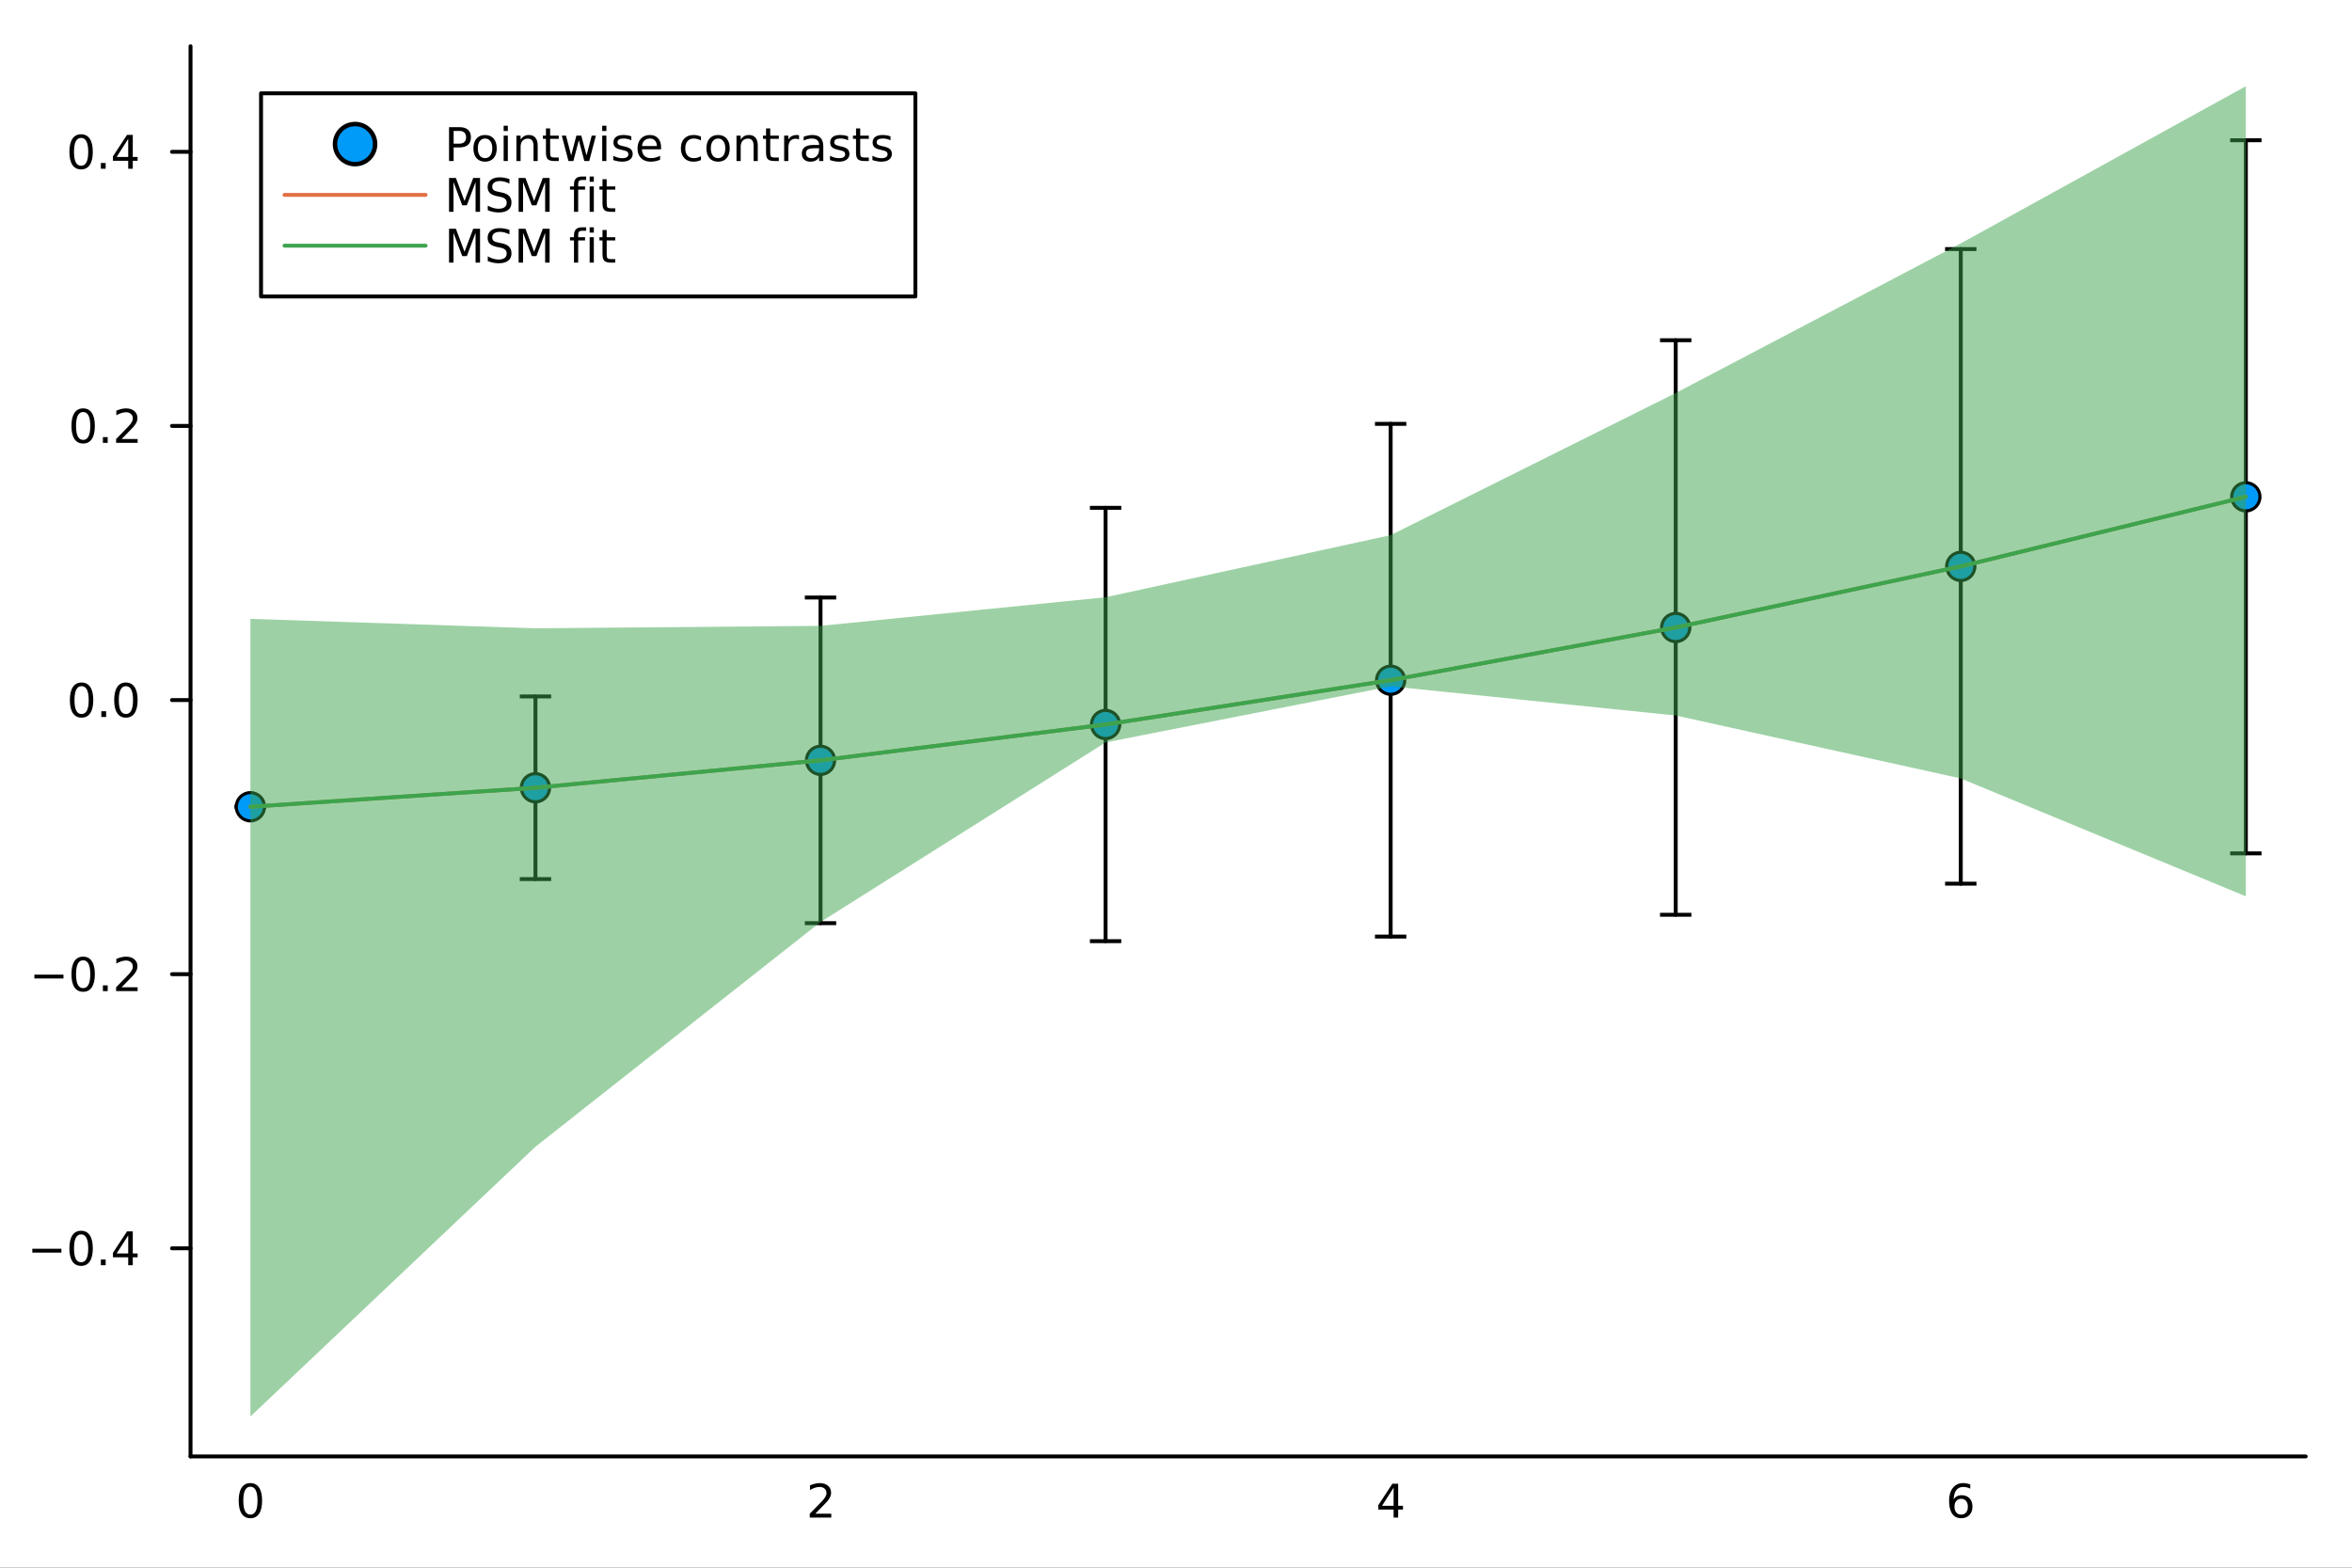 <?xml version="1.0" encoding="utf-8"?>
<svg xmlns="http://www.w3.org/2000/svg" xmlns:xlink="http://www.w3.org/1999/xlink" width="600" height="400" viewBox="0 0 2400 1600">
<rect x="0" y="0" width="2400" height="1600" fill="#333333" stroke="none"/>
<defs>
  <clipPath id="clip390">
    <rect x="0" y="0" width="2400" height="1600"/>
  </clipPath>
</defs>
<path clip-path="url(#clip390)" d="M0 1600 L2400 1600 L2400 0 L0 0  Z" fill="#ffffff" fill-rule="evenodd" fill-opacity="1"/>
<defs>
  <clipPath id="clip391">
    <rect x="480" y="0" width="1681" height="1600"/>
  </clipPath>
</defs>
<path clip-path="url(#clip390)" d="M194.422 1486.45 L2352.76 1486.45 L2352.76 47.244 L194.422 47.244  Z" fill="#ffffff" fill-rule="evenodd" fill-opacity="1"/>
<defs>
  <clipPath id="clip392">
    <rect x="194" y="47" width="2159" height="1440"/>
  </clipPath>
</defs>
<polyline clip-path="url(#clip390)" style="stroke:#000000; stroke-linecap:round; stroke-linejoin:round; stroke-width:4; stroke-opacity:1; fill:none" points="194.422,1486.45 2352.76,1486.45 "/>
<path clip-path="url(#clip390)" d="M255.507 1517.37 Q251.896 1517.37 250.067 1520.93 Q248.262 1524.47 248.262 1531.6 Q248.262 1538.71 250.067 1542.27 Q251.896 1545.82 255.507 1545.82 Q259.141 1545.82 260.947 1542.27 Q262.776 1538.71 262.776 1531.6 Q262.776 1524.47 260.947 1520.93 Q259.141 1517.37 255.507 1517.37 M255.507 1513.66 Q261.317 1513.66 264.373 1518.27 Q267.451 1522.85 267.451 1531.6 Q267.451 1540.33 264.373 1544.94 Q261.317 1549.52 255.507 1549.52 Q249.697 1549.52 246.618 1544.94 Q243.563 1540.33 243.563 1531.6 Q243.563 1522.85 246.618 1518.27 Q249.697 1513.66 255.507 1513.66 Z" fill="#000000" fill-rule="nonzero" fill-opacity="1" /><path clip-path="url(#clip390)" d="M831.921 1544.91 L848.24 1544.91 L848.24 1548.85 L826.296 1548.85 L826.296 1544.91 Q828.958 1542.16 833.541 1537.53 Q838.148 1532.88 839.328 1531.53 Q841.574 1529.01 842.453 1527.27 Q843.356 1525.51 843.356 1523.82 Q843.356 1521.07 841.412 1519.33 Q839.49 1517.6 836.389 1517.6 Q834.189 1517.6 831.736 1518.36 Q829.305 1519.13 826.527 1520.68 L826.527 1515.95 Q829.352 1514.82 831.805 1514.24 Q834.259 1513.66 836.296 1513.66 Q841.666 1513.66 844.861 1516.35 Q848.055 1519.03 848.055 1523.52 Q848.055 1525.65 847.245 1527.57 Q846.458 1529.47 844.351 1532.07 Q843.773 1532.74 840.671 1535.95 Q837.569 1539.15 831.921 1544.91 Z" fill="#000000" fill-rule="nonzero" fill-opacity="1" /><path clip-path="url(#clip390)" d="M1422.04 1518.36 L1410.23 1536.81 L1422.04 1536.81 L1422.04 1518.36 M1420.81 1514.29 L1426.69 1514.29 L1426.69 1536.81 L1431.62 1536.81 L1431.62 1540.7 L1426.69 1540.7 L1426.69 1548.85 L1422.04 1548.85 L1422.04 1540.7 L1406.44 1540.7 L1406.44 1536.19 L1420.81 1514.29 Z" fill="#000000" fill-rule="nonzero" fill-opacity="1" /><path clip-path="url(#clip390)" d="M2001.2 1529.7 Q1998.05 1529.7 1996.2 1531.86 Q1994.37 1534.01 1994.37 1537.76 Q1994.37 1541.49 1996.2 1543.66 Q1998.05 1545.82 2001.2 1545.82 Q2004.34 1545.82 2006.17 1543.66 Q2008.02 1541.49 2008.02 1537.76 Q2008.02 1534.01 2006.17 1531.86 Q2004.34 1529.7 2001.2 1529.7 M2010.48 1515.05 L2010.48 1519.31 Q2008.72 1518.48 2006.91 1518.04 Q2005.13 1517.6 2003.37 1517.6 Q1998.74 1517.6 1996.29 1520.72 Q1993.86 1523.85 1993.51 1530.17 Q1994.88 1528.15 1996.94 1527.09 Q1999 1526 2001.47 1526 Q2006.68 1526 2009.69 1529.17 Q2012.72 1532.32 2012.72 1537.76 Q2012.72 1543.08 2009.58 1546.3 Q2006.43 1549.52 2001.2 1549.52 Q1995.2 1549.52 1992.03 1544.94 Q1988.86 1540.33 1988.86 1531.6 Q1988.86 1523.41 1992.75 1518.55 Q1996.64 1513.66 2003.19 1513.66 Q2004.95 1513.66 2006.73 1514.01 Q2008.53 1514.36 2010.48 1515.05 Z" fill="#000000" fill-rule="nonzero" fill-opacity="1" /><polyline clip-path="url(#clip390)" style="stroke:#000000; stroke-linecap:round; stroke-linejoin:round; stroke-width:4; stroke-opacity:1; fill:none" points="194.422,1486.45 194.422,47.244 "/>
<polyline clip-path="url(#clip390)" style="stroke:#000000; stroke-linecap:round; stroke-linejoin:round; stroke-width:4; stroke-opacity:1; fill:none" points="194.422,1274.04 175.524,1274.04 "/>
<polyline clip-path="url(#clip390)" style="stroke:#000000; stroke-linecap:round; stroke-linejoin:round; stroke-width:4; stroke-opacity:1; fill:none" points="194.422,994.267 175.524,994.267 "/>
<polyline clip-path="url(#clip390)" style="stroke:#000000; stroke-linecap:round; stroke-linejoin:round; stroke-width:4; stroke-opacity:1; fill:none" points="194.422,714.493 175.524,714.493 "/>
<polyline clip-path="url(#clip390)" style="stroke:#000000; stroke-linecap:round; stroke-linejoin:round; stroke-width:4; stroke-opacity:1; fill:none" points="194.422,434.718 175.524,434.718 "/>
<polyline clip-path="url(#clip390)" style="stroke:#000000; stroke-linecap:round; stroke-linejoin:round; stroke-width:4; stroke-opacity:1; fill:none" points="194.422,154.944 175.524,154.944 "/>
<path clip-path="url(#clip390)" d="M32.992 1274.49 L62.668 1274.49 L62.668 1278.43 L32.992 1278.43 L32.992 1274.49 Z" fill="#000000" fill-rule="nonzero" fill-opacity="1" /><path clip-path="url(#clip390)" d="M82.76 1259.84 Q79.149 1259.84 77.321 1263.41 Q75.515 1266.95 75.515 1274.08 Q75.515 1281.18 77.321 1284.75 Q79.149 1288.29 82.76 1288.29 Q86.395 1288.29 88.2 1284.75 Q90.029 1281.18 90.029 1274.08 Q90.029 1266.95 88.2 1263.41 Q86.395 1259.84 82.76 1259.84 M82.76 1256.14 Q88.57 1256.14 91.626 1260.74 Q94.705 1265.33 94.705 1274.08 Q94.705 1282.8 91.626 1287.41 Q88.57 1291.99 82.76 1291.99 Q76.95 1291.99 73.871 1287.41 Q70.816 1282.8 70.816 1274.08 Q70.816 1265.33 73.871 1260.74 Q76.95 1256.14 82.76 1256.14 Z" fill="#000000" fill-rule="nonzero" fill-opacity="1" /><path clip-path="url(#clip390)" d="M102.922 1285.44 L107.807 1285.44 L107.807 1291.32 L102.922 1291.32 L102.922 1285.44 Z" fill="#000000" fill-rule="nonzero" fill-opacity="1" /><path clip-path="url(#clip390)" d="M130.839 1260.84 L119.033 1279.28 L130.839 1279.28 L130.839 1260.84 M129.612 1256.76 L135.492 1256.76 L135.492 1279.28 L140.422 1279.28 L140.422 1283.17 L135.492 1283.17 L135.492 1291.32 L130.839 1291.32 L130.839 1283.17 L115.237 1283.17 L115.237 1278.66 L129.612 1256.76 Z" fill="#000000" fill-rule="nonzero" fill-opacity="1" /><path clip-path="url(#clip390)" d="M35.075 994.719 L64.751 994.719 L64.751 998.654 L35.075 998.654 L35.075 994.719 Z" fill="#000000" fill-rule="nonzero" fill-opacity="1" /><path clip-path="url(#clip390)" d="M84.844 980.066 Q81.233 980.066 79.404 983.631 Q77.598 987.172 77.598 994.302 Q77.598 1001.41 79.404 1004.97 Q81.233 1008.51 84.844 1008.51 Q88.478 1008.51 90.284 1004.97 Q92.112 1001.41 92.112 994.302 Q92.112 987.172 90.284 983.631 Q88.478 980.066 84.844 980.066 M84.844 976.362 Q90.654 976.362 93.709 980.969 Q96.788 985.552 96.788 994.302 Q96.788 1003.03 93.709 1007.64 Q90.654 1012.22 84.844 1012.22 Q79.034 1012.22 75.955 1007.64 Q72.899 1003.03 72.899 994.302 Q72.899 985.552 75.955 980.969 Q79.034 976.362 84.844 976.362 Z" fill="#000000" fill-rule="nonzero" fill-opacity="1" /><path clip-path="url(#clip390)" d="M105.006 1005.67 L109.89 1005.67 L109.89 1011.55 L105.006 1011.55 L105.006 1005.67 Z" fill="#000000" fill-rule="nonzero" fill-opacity="1" /><path clip-path="url(#clip390)" d="M124.103 1007.61 L140.422 1007.61 L140.422 1011.55 L118.478 1011.55 L118.478 1007.61 Q121.14 1004.86 125.723 1000.23 Q130.33 995.575 131.51 994.232 Q133.755 991.709 134.635 989.973 Q135.538 988.214 135.538 986.524 Q135.538 983.77 133.593 982.033 Q131.672 980.297 128.57 980.297 Q126.371 980.297 123.918 981.061 Q121.487 981.825 118.709 983.376 L118.709 978.654 Q121.533 977.52 123.987 976.941 Q126.441 976.362 128.478 976.362 Q133.848 976.362 137.042 979.047 Q140.237 981.732 140.237 986.223 Q140.237 988.353 139.427 990.274 Q138.64 992.172 136.533 994.765 Q135.955 995.436 132.853 998.654 Q129.751 1001.85 124.103 1007.61 Z" fill="#000000" fill-rule="nonzero" fill-opacity="1" /><path clip-path="url(#clip390)" d="M83.246 700.291 Q79.635 700.291 77.807 703.856 Q76.001 707.398 76.001 714.527 Q76.001 721.634 77.807 725.199 Q79.635 728.74 83.246 728.74 Q86.881 728.74 88.686 725.199 Q90.515 721.634 90.515 714.527 Q90.515 707.398 88.686 703.856 Q86.881 700.291 83.246 700.291 M83.246 696.588 Q89.057 696.588 92.112 701.194 Q95.191 705.777 95.191 714.527 Q95.191 723.254 92.112 727.861 Q89.057 732.444 83.246 732.444 Q77.436 732.444 74.358 727.861 Q71.302 723.254 71.302 714.527 Q71.302 705.777 74.358 701.194 Q77.436 696.588 83.246 696.588 Z" fill="#000000" fill-rule="nonzero" fill-opacity="1" /><path clip-path="url(#clip390)" d="M103.408 725.893 L108.293 725.893 L108.293 731.773 L103.408 731.773 L103.408 725.893 Z" fill="#000000" fill-rule="nonzero" fill-opacity="1" /><path clip-path="url(#clip390)" d="M128.478 700.291 Q124.867 700.291 123.038 703.856 Q121.232 707.398 121.232 714.527 Q121.232 721.634 123.038 725.199 Q124.867 728.74 128.478 728.74 Q132.112 728.74 133.918 725.199 Q135.746 721.634 135.746 714.527 Q135.746 707.398 133.918 703.856 Q132.112 700.291 128.478 700.291 M128.478 696.588 Q134.288 696.588 137.343 701.194 Q140.422 705.777 140.422 714.527 Q140.422 723.254 137.343 727.861 Q134.288 732.444 128.478 732.444 Q122.668 732.444 119.589 727.861 Q116.533 723.254 116.533 714.527 Q116.533 705.777 119.589 701.194 Q122.668 696.588 128.478 696.588 Z" fill="#000000" fill-rule="nonzero" fill-opacity="1" /><path clip-path="url(#clip390)" d="M84.844 420.517 Q81.233 420.517 79.404 424.082 Q77.598 427.623 77.598 434.753 Q77.598 441.859 79.404 445.424 Q81.233 448.966 84.844 448.966 Q88.478 448.966 90.284 445.424 Q92.112 441.859 92.112 434.753 Q92.112 427.623 90.284 424.082 Q88.478 420.517 84.844 420.517 M84.844 416.813 Q90.654 416.813 93.709 421.42 Q96.788 426.003 96.788 434.753 Q96.788 443.48 93.709 448.086 Q90.654 452.67 84.844 452.67 Q79.034 452.67 75.955 448.086 Q72.899 443.48 72.899 434.753 Q72.899 426.003 75.955 421.42 Q79.034 416.813 84.844 416.813 Z" fill="#000000" fill-rule="nonzero" fill-opacity="1" /><path clip-path="url(#clip390)" d="M105.006 446.119 L109.89 446.119 L109.89 451.998 L105.006 451.998 L105.006 446.119 Z" fill="#000000" fill-rule="nonzero" fill-opacity="1" /><path clip-path="url(#clip390)" d="M124.103 448.063 L140.422 448.063 L140.422 451.998 L118.478 451.998 L118.478 448.063 Q121.14 445.308 125.723 440.679 Q130.33 436.026 131.51 434.684 Q133.755 432.16 134.635 430.424 Q135.538 428.665 135.538 426.975 Q135.538 424.221 133.593 422.485 Q131.672 420.748 128.57 420.748 Q126.371 420.748 123.918 421.512 Q121.487 422.276 118.709 423.827 L118.709 419.105 Q121.533 417.971 123.987 417.392 Q126.441 416.813 128.478 416.813 Q133.848 416.813 137.042 419.498 Q140.237 422.184 140.237 426.674 Q140.237 428.804 139.427 430.725 Q138.64 432.623 136.533 435.216 Q135.955 435.887 132.853 439.105 Q129.751 442.299 124.103 448.063 Z" fill="#000000" fill-rule="nonzero" fill-opacity="1" /><path clip-path="url(#clip390)" d="M82.76 140.742 Q79.149 140.742 77.321 144.307 Q75.515 147.849 75.515 154.979 Q75.515 162.085 77.321 165.65 Q79.149 169.191 82.76 169.191 Q86.395 169.191 88.2 165.65 Q90.029 162.085 90.029 154.979 Q90.029 147.849 88.2 144.307 Q86.395 140.742 82.76 140.742 M82.76 137.039 Q88.57 137.039 91.626 141.645 Q94.705 146.229 94.705 154.979 Q94.705 163.705 91.626 168.312 Q88.57 172.895 82.76 172.895 Q76.95 172.895 73.871 168.312 Q70.816 163.705 70.816 154.979 Q70.816 146.229 73.871 141.645 Q76.95 137.039 82.76 137.039 Z" fill="#000000" fill-rule="nonzero" fill-opacity="1" /><path clip-path="url(#clip390)" d="M102.922 166.344 L107.807 166.344 L107.807 172.224 L102.922 172.224 L102.922 166.344 Z" fill="#000000" fill-rule="nonzero" fill-opacity="1" /><path clip-path="url(#clip390)" d="M130.839 141.738 L119.033 160.187 L130.839 160.187 L130.839 141.738 M129.612 137.664 L135.492 137.664 L135.492 160.187 L140.422 160.187 L140.422 164.076 L135.492 164.076 L135.492 172.224 L130.839 172.224 L130.839 164.076 L115.237 164.076 L115.237 159.562 L129.612 137.664 Z" fill="#000000" fill-rule="nonzero" fill-opacity="1" /><polyline clip-path="url(#clip392)" style="stroke:#000000; stroke-linecap:round; stroke-linejoin:round; stroke-width:4; stroke-opacity:1; fill:none" points="255.507,823.388 255.507,823.388 "/>
<polyline clip-path="url(#clip392)" style="stroke:#000000; stroke-linecap:round; stroke-linejoin:round; stroke-width:4; stroke-opacity:1; fill:none" points="546.388,897.211 546.388,710.792 "/>
<polyline clip-path="url(#clip392)" style="stroke:#000000; stroke-linecap:round; stroke-linejoin:round; stroke-width:4; stroke-opacity:1; fill:none" points="837.268,942.187 837.268,609.842 "/>
<polyline clip-path="url(#clip392)" style="stroke:#000000; stroke-linecap:round; stroke-linejoin:round; stroke-width:4; stroke-opacity:1; fill:none" points="1128.15,960.562 1128.15,518.288 "/>
<polyline clip-path="url(#clip392)" style="stroke:#000000; stroke-linecap:round; stroke-linejoin:round; stroke-width:4; stroke-opacity:1; fill:none" points="1419.03,955.877 1419.03,432.592 "/>
<polyline clip-path="url(#clip392)" style="stroke:#000000; stroke-linecap:round; stroke-linejoin:round; stroke-width:4; stroke-opacity:1; fill:none" points="1709.91,933.632 1709.91,347.252 "/>
<polyline clip-path="url(#clip392)" style="stroke:#000000; stroke-linecap:round; stroke-linejoin:round; stroke-width:4; stroke-opacity:1; fill:none" points="2000.79,901.888 2000.79,254.208 "/>
<polyline clip-path="url(#clip392)" style="stroke:#000000; stroke-linecap:round; stroke-linejoin:round; stroke-width:4; stroke-opacity:1; fill:none" points="2291.67,870.963 2291.67,143.142 "/>
<line clip-path="url(#clip392)" x1="271.507" y1="823.388" x2="239.507" y2="823.388" style="stroke:#000000; stroke-width:4; stroke-opacity:1"/>
<line clip-path="url(#clip392)" x1="271.507" y1="823.388" x2="239.507" y2="823.388" style="stroke:#000000; stroke-width:4; stroke-opacity:1"/>
<line clip-path="url(#clip392)" x1="562.388" y1="897.211" x2="530.388" y2="897.211" style="stroke:#000000; stroke-width:4; stroke-opacity:1"/>
<line clip-path="url(#clip392)" x1="562.388" y1="710.792" x2="530.388" y2="710.792" style="stroke:#000000; stroke-width:4; stroke-opacity:1"/>
<line clip-path="url(#clip392)" x1="853.268" y1="942.187" x2="821.268" y2="942.187" style="stroke:#000000; stroke-width:4; stroke-opacity:1"/>
<line clip-path="url(#clip392)" x1="853.268" y1="609.842" x2="821.268" y2="609.842" style="stroke:#000000; stroke-width:4; stroke-opacity:1"/>
<line clip-path="url(#clip392)" x1="1144.15" y1="960.562" x2="1112.15" y2="960.562" style="stroke:#000000; stroke-width:4; stroke-opacity:1"/>
<line clip-path="url(#clip392)" x1="1144.15" y1="518.288" x2="1112.15" y2="518.288" style="stroke:#000000; stroke-width:4; stroke-opacity:1"/>
<line clip-path="url(#clip392)" x1="1435.03" y1="955.877" x2="1403.03" y2="955.877" style="stroke:#000000; stroke-width:4; stroke-opacity:1"/>
<line clip-path="url(#clip392)" x1="1435.03" y1="432.592" x2="1403.03" y2="432.592" style="stroke:#000000; stroke-width:4; stroke-opacity:1"/>
<line clip-path="url(#clip392)" x1="1725.91" y1="933.632" x2="1693.91" y2="933.632" style="stroke:#000000; stroke-width:4; stroke-opacity:1"/>
<line clip-path="url(#clip392)" x1="1725.91" y1="347.252" x2="1693.91" y2="347.252" style="stroke:#000000; stroke-width:4; stroke-opacity:1"/>
<line clip-path="url(#clip392)" x1="2016.79" y1="901.888" x2="1984.79" y2="901.888" style="stroke:#000000; stroke-width:4; stroke-opacity:1"/>
<line clip-path="url(#clip392)" x1="2016.79" y1="254.208" x2="1984.79" y2="254.208" style="stroke:#000000; stroke-width:4; stroke-opacity:1"/>
<line clip-path="url(#clip392)" x1="2307.67" y1="870.963" x2="2275.67" y2="870.963" style="stroke:#000000; stroke-width:4; stroke-opacity:1"/>
<line clip-path="url(#clip392)" x1="2307.67" y1="143.142" x2="2275.67" y2="143.142" style="stroke:#000000; stroke-width:4; stroke-opacity:1"/>
<circle clip-path="url(#clip392)" cx="255.507" cy="823.388" r="14.4" fill="#009af9" fill-rule="evenodd" fill-opacity="1" stroke="#000000" stroke-opacity="1" stroke-width="3.2"/>
<circle clip-path="url(#clip392)" cx="546.388" cy="804.002" r="14.4" fill="#009af9" fill-rule="evenodd" fill-opacity="1" stroke="#000000" stroke-opacity="1" stroke-width="3.2"/>
<circle clip-path="url(#clip392)" cx="837.268" cy="776.014" r="14.4" fill="#009af9" fill-rule="evenodd" fill-opacity="1" stroke="#000000" stroke-opacity="1" stroke-width="3.2"/>
<circle clip-path="url(#clip392)" cx="1128.15" cy="739.425" r="14.4" fill="#009af9" fill-rule="evenodd" fill-opacity="1" stroke="#000000" stroke-opacity="1" stroke-width="3.2"/>
<circle clip-path="url(#clip392)" cx="1419.03" cy="694.234" r="14.4" fill="#009af9" fill-rule="evenodd" fill-opacity="1" stroke="#000000" stroke-opacity="1" stroke-width="3.2"/>
<circle clip-path="url(#clip392)" cx="1709.91" cy="640.442" r="14.4" fill="#009af9" fill-rule="evenodd" fill-opacity="1" stroke="#000000" stroke-opacity="1" stroke-width="3.2"/>
<circle clip-path="url(#clip392)" cx="2000.79" cy="578.048" r="14.4" fill="#009af9" fill-rule="evenodd" fill-opacity="1" stroke="#000000" stroke-opacity="1" stroke-width="3.2"/>
<circle clip-path="url(#clip392)" cx="2291.67" cy="507.053" r="14.4" fill="#009af9" fill-rule="evenodd" fill-opacity="1" stroke="#000000" stroke-opacity="1" stroke-width="3.2"/>
<polyline clip-path="url(#clip392)" style="stroke:#e26f46; stroke-linecap:round; stroke-linejoin:round; stroke-width:4; stroke-opacity:1; fill:none" points="255.507,823.388 546.388,804.002 837.268,776.014 1128.15,739.425 1419.03,694.234 1709.91,640.442 2000.79,578.048 2291.67,507.053 "/>
<path clip-path="url(#clip392)" d="M255.507 1445.72 L546.388 1170.35 L837.268 941.027 L1128.15 757.731 L1419.03 700.49 L1709.91 730.248 L2000.79 794.498 L2291.67 914.807 L2291.67 87.976 L2000.79 248.389 L1709.91 401.119 L1419.03 546.164 L1128.15 609.566 L837.268 638.76 L546.388 641.245 L255.507 631.623  Z" fill="#3da44d" fill-rule="evenodd" fill-opacity="0.5"/>
<polyline clip-path="url(#clip392)" style="stroke:#3da44d; stroke-linecap:round; stroke-linejoin:round; stroke-width:4; stroke-opacity:1; fill:none" points="255.507,823.388 546.388,804.002 837.268,776.014 1128.15,739.425 1419.03,694.234 1709.91,640.442 2000.79,578.048 2291.67,507.053 "/>
<path clip-path="url(#clip390)" d="M266.367 302.578 L934.049 302.578 L934.049 95.218 L266.367 95.218  Z" fill="#ffffff" fill-rule="evenodd" fill-opacity="1"/>
<polyline clip-path="url(#clip390)" style="stroke:#000000; stroke-linecap:round; stroke-linejoin:round; stroke-width:4; stroke-opacity:1; fill:none" points="266.367,302.578 934.049,302.578 934.049,95.218 266.367,95.218 266.367,302.578 "/>
<circle clip-path="url(#clip390)" cx="362.293" cy="147.058" r="20.48" fill="#009af9" fill-rule="evenodd" fill-opacity="1" stroke="#000000" stroke-opacity="1" stroke-width="4.551"/>
<path clip-path="url(#clip390)" d="M462.894 133.62 L462.894 146.606 L468.774 146.606 Q472.038 146.606 473.82 144.916 Q475.603 143.227 475.603 140.102 Q475.603 137 473.82 135.31 Q472.038 133.62 468.774 133.62 L462.894 133.62 M458.218 129.778 L468.774 129.778 Q474.584 129.778 477.547 132.416 Q480.533 135.032 480.533 140.102 Q480.533 145.217 477.547 147.833 Q474.584 150.449 468.774 150.449 L462.894 150.449 L462.894 164.338 L458.218 164.338 L458.218 129.778 Z" fill="#000000" fill-rule="nonzero" fill-opacity="1" /><path clip-path="url(#clip390)" d="M494.978 141.398 Q491.552 141.398 489.561 144.083 Q487.57 146.745 487.57 151.398 Q487.57 156.051 489.538 158.736 Q491.528 161.398 494.978 161.398 Q498.38 161.398 500.371 158.713 Q502.362 156.027 502.362 151.398 Q502.362 146.791 500.371 144.106 Q498.38 141.398 494.978 141.398 M494.978 137.787 Q500.533 137.787 503.704 141.398 Q506.876 145.009 506.876 151.398 Q506.876 157.764 503.704 161.398 Q500.533 165.009 494.978 165.009 Q489.399 165.009 486.228 161.398 Q483.079 157.764 483.079 151.398 Q483.079 145.009 486.228 141.398 Q489.399 137.787 494.978 137.787 Z" fill="#000000" fill-rule="nonzero" fill-opacity="1" /><path clip-path="url(#clip390)" d="M513.936 138.412 L518.195 138.412 L518.195 164.338 L513.936 164.338 L513.936 138.412 M513.936 128.319 L518.195 128.319 L518.195 133.713 L513.936 133.713 L513.936 128.319 Z" fill="#000000" fill-rule="nonzero" fill-opacity="1" /><path clip-path="url(#clip390)" d="M548.658 148.689 L548.658 164.338 L544.399 164.338 L544.399 148.828 Q544.399 145.148 542.963 143.319 Q541.528 141.49 538.658 141.49 Q535.209 141.49 533.218 143.69 Q531.227 145.889 531.227 149.685 L531.227 164.338 L526.945 164.338 L526.945 138.412 L531.227 138.412 L531.227 142.44 Q532.755 140.102 534.815 138.944 Q536.899 137.787 539.607 137.787 Q544.074 137.787 546.366 140.565 Q548.658 143.319 548.658 148.689 Z" fill="#000000" fill-rule="nonzero" fill-opacity="1" /><path clip-path="url(#clip390)" d="M561.366 131.051 L561.366 138.412 L570.139 138.412 L570.139 141.722 L561.366 141.722 L561.366 155.796 Q561.366 158.967 562.223 159.87 Q563.102 160.773 565.764 160.773 L570.139 160.773 L570.139 164.338 L565.764 164.338 Q560.834 164.338 558.959 162.509 Q557.084 160.657 557.084 155.796 L557.084 141.722 L553.959 141.722 L553.959 138.412 L557.084 138.412 L557.084 131.051 L561.366 131.051 Z" fill="#000000" fill-rule="nonzero" fill-opacity="1" /><path clip-path="url(#clip390)" d="M573.264 138.412 L577.523 138.412 L582.847 158.643 L588.148 138.412 L593.171 138.412 L598.495 158.643 L603.796 138.412 L608.056 138.412 L601.273 164.338 L596.25 164.338 L590.671 143.088 L585.07 164.338 L580.047 164.338 L573.264 138.412 Z" fill="#000000" fill-rule="nonzero" fill-opacity="1" /><path clip-path="url(#clip390)" d="M614.514 138.412 L618.773 138.412 L618.773 164.338 L614.514 164.338 L614.514 138.412 M614.514 128.319 L618.773 128.319 L618.773 133.713 L614.514 133.713 L614.514 128.319 Z" fill="#000000" fill-rule="nonzero" fill-opacity="1" /><path clip-path="url(#clip390)" d="M644.213 139.176 L644.213 143.203 Q642.407 142.277 640.463 141.815 Q638.518 141.352 636.435 141.352 Q633.264 141.352 631.667 142.324 Q630.093 143.296 630.093 145.24 Q630.093 146.722 631.227 147.578 Q632.361 148.412 635.787 149.176 L637.245 149.5 Q641.782 150.472 643.68 152.254 Q645.602 154.014 645.602 157.185 Q645.602 160.796 642.731 162.902 Q639.884 165.009 634.884 165.009 Q632.801 165.009 630.532 164.592 Q628.287 164.199 625.787 163.388 L625.787 158.99 Q628.148 160.217 630.44 160.842 Q632.731 161.444 634.977 161.444 Q637.986 161.444 639.606 160.426 Q641.227 159.384 641.227 157.509 Q641.227 155.773 640.046 154.847 Q638.889 153.921 634.93 153.064 L633.449 152.717 Q629.491 151.884 627.731 150.171 Q625.972 148.435 625.972 145.426 Q625.972 141.768 628.565 139.778 Q631.157 137.787 635.926 137.787 Q638.287 137.787 640.37 138.134 Q642.454 138.481 644.213 139.176 Z" fill="#000000" fill-rule="nonzero" fill-opacity="1" /><path clip-path="url(#clip390)" d="M674.56 150.31 L674.56 152.393 L654.977 152.393 Q655.254 156.791 657.616 159.106 Q660 161.398 664.236 161.398 Q666.69 161.398 668.981 160.796 Q671.296 160.194 673.565 158.99 L673.565 163.018 Q671.273 163.99 668.865 164.5 Q666.458 165.009 663.981 165.009 Q657.778 165.009 654.143 161.398 Q650.532 157.787 650.532 151.629 Q650.532 145.264 653.958 141.537 Q657.407 137.787 663.241 137.787 Q668.472 137.787 671.504 141.166 Q674.56 144.523 674.56 150.31 M670.301 149.06 Q670.254 145.565 668.333 143.481 Q666.435 141.398 663.287 141.398 Q659.722 141.398 657.569 143.412 Q655.44 145.426 655.116 149.083 L670.301 149.06 Z" fill="#000000" fill-rule="nonzero" fill-opacity="1" /><path clip-path="url(#clip390)" d="M715.277 139.407 L715.277 143.389 Q713.472 142.393 711.643 141.907 Q709.837 141.398 707.986 141.398 Q703.842 141.398 701.55 144.037 Q699.259 146.652 699.259 151.398 Q699.259 156.143 701.55 158.782 Q703.842 161.398 707.986 161.398 Q709.837 161.398 711.643 160.912 Q713.472 160.402 715.277 159.407 L715.277 163.342 Q713.495 164.176 711.574 164.592 Q709.675 165.009 707.523 165.009 Q701.666 165.009 698.217 161.328 Q694.768 157.648 694.768 151.398 Q694.768 145.055 698.24 141.421 Q701.736 137.787 707.8 137.787 Q709.768 137.787 711.643 138.203 Q713.518 138.597 715.277 139.407 Z" fill="#000000" fill-rule="nonzero" fill-opacity="1" /><path clip-path="url(#clip390)" d="M732.731 141.398 Q729.305 141.398 727.314 144.083 Q725.324 146.745 725.324 151.398 Q725.324 156.051 727.291 158.736 Q729.282 161.398 732.731 161.398 Q736.134 161.398 738.124 158.713 Q740.115 156.027 740.115 151.398 Q740.115 146.791 738.124 144.106 Q736.134 141.398 732.731 141.398 M732.731 137.787 Q738.286 137.787 741.458 141.398 Q744.629 145.009 744.629 151.398 Q744.629 157.764 741.458 161.398 Q738.286 165.009 732.731 165.009 Q727.152 165.009 723.981 161.398 Q720.833 157.764 720.833 151.398 Q720.833 145.009 723.981 141.398 Q727.152 137.787 732.731 137.787 Z" fill="#000000" fill-rule="nonzero" fill-opacity="1" /><path clip-path="url(#clip390)" d="M773.24 148.689 L773.24 164.338 L768.981 164.338 L768.981 148.828 Q768.981 145.148 767.546 143.319 Q766.11 141.49 763.24 141.49 Q759.791 141.49 757.8 143.69 Q755.809 145.889 755.809 149.685 L755.809 164.338 L751.527 164.338 L751.527 138.412 L755.809 138.412 L755.809 142.44 Q757.337 140.102 759.397 138.944 Q761.481 137.787 764.189 137.787 Q768.657 137.787 770.948 140.565 Q773.24 143.319 773.24 148.689 Z" fill="#000000" fill-rule="nonzero" fill-opacity="1" /><path clip-path="url(#clip390)" d="M785.948 131.051 L785.948 138.412 L794.721 138.412 L794.721 141.722 L785.948 141.722 L785.948 155.796 Q785.948 158.967 786.805 159.87 Q787.684 160.773 790.346 160.773 L794.721 160.773 L794.721 164.338 L790.346 164.338 Q785.416 164.338 783.541 162.509 Q781.666 160.657 781.666 155.796 L781.666 141.722 L778.541 141.722 L778.541 138.412 L781.666 138.412 L781.666 131.051 L785.948 131.051 Z" fill="#000000" fill-rule="nonzero" fill-opacity="1" /><path clip-path="url(#clip390)" d="M815.346 142.393 Q814.629 141.977 813.772 141.791 Q812.939 141.583 811.92 141.583 Q808.309 141.583 806.365 143.944 Q804.443 146.282 804.443 150.68 L804.443 164.338 L800.161 164.338 L800.161 138.412 L804.443 138.412 L804.443 142.44 Q805.786 140.078 807.939 138.944 Q810.092 137.787 813.17 137.787 Q813.61 137.787 814.142 137.856 Q814.675 137.903 815.323 138.018 L815.346 142.393 Z" fill="#000000" fill-rule="nonzero" fill-opacity="1" /><path clip-path="url(#clip390)" d="M831.596 151.305 Q826.434 151.305 824.443 152.486 Q822.453 153.666 822.453 156.514 Q822.453 158.782 823.934 160.125 Q825.439 161.444 828.008 161.444 Q831.55 161.444 833.679 158.944 Q835.832 156.421 835.832 152.254 L835.832 151.305 L831.596 151.305 M840.091 149.546 L840.091 164.338 L835.832 164.338 L835.832 160.402 Q834.374 162.763 832.198 163.898 Q830.022 165.009 826.874 165.009 Q822.892 165.009 820.531 162.787 Q818.193 160.541 818.193 156.791 Q818.193 152.416 821.11 150.194 Q824.05 147.972 829.86 147.972 L835.832 147.972 L835.832 147.555 Q835.832 144.615 833.888 143.018 Q831.966 141.398 828.471 141.398 Q826.249 141.398 824.142 141.93 Q822.036 142.463 820.092 143.527 L820.092 139.592 Q822.429 138.69 824.629 138.25 Q826.828 137.787 828.911 137.787 Q834.536 137.787 837.314 140.703 Q840.091 143.62 840.091 149.546 Z" fill="#000000" fill-rule="nonzero" fill-opacity="1" /><path clip-path="url(#clip390)" d="M865.392 139.176 L865.392 143.203 Q863.587 142.277 861.642 141.815 Q859.698 141.352 857.614 141.352 Q854.443 141.352 852.846 142.324 Q851.272 143.296 851.272 145.24 Q851.272 146.722 852.406 147.578 Q853.54 148.412 856.966 149.176 L858.425 149.5 Q862.962 150.472 864.86 152.254 Q866.781 154.014 866.781 157.185 Q866.781 160.796 863.911 162.902 Q861.064 165.009 856.064 165.009 Q853.98 165.009 851.712 164.592 Q849.466 164.199 846.966 163.388 L846.966 158.99 Q849.327 160.217 851.619 160.842 Q853.911 161.444 856.156 161.444 Q859.165 161.444 860.786 160.426 Q862.406 159.384 862.406 157.509 Q862.406 155.773 861.226 154.847 Q860.068 153.921 856.11 153.064 L854.628 152.717 Q850.67 151.884 848.911 150.171 Q847.152 148.435 847.152 145.426 Q847.152 141.768 849.744 139.778 Q852.337 137.787 857.105 137.787 Q859.466 137.787 861.55 138.134 Q863.633 138.481 865.392 139.176 Z" fill="#000000" fill-rule="nonzero" fill-opacity="1" /><path clip-path="url(#clip390)" d="M877.776 131.051 L877.776 138.412 L886.549 138.412 L886.549 141.722 L877.776 141.722 L877.776 155.796 Q877.776 158.967 878.633 159.87 Q879.512 160.773 882.175 160.773 L886.549 160.773 L886.549 164.338 L882.175 164.338 Q877.244 164.338 875.369 162.509 Q873.494 160.657 873.494 155.796 L873.494 141.722 L870.369 141.722 L870.369 138.412 L873.494 138.412 L873.494 131.051 L877.776 131.051 Z" fill="#000000" fill-rule="nonzero" fill-opacity="1" /><path clip-path="url(#clip390)" d="M908.679 139.176 L908.679 143.203 Q906.873 142.277 904.929 141.815 Q902.985 141.352 900.901 141.352 Q897.73 141.352 896.133 142.324 Q894.559 143.296 894.559 145.24 Q894.559 146.722 895.693 147.578 Q896.827 148.412 900.253 149.176 L901.711 149.5 Q906.248 150.472 908.147 152.254 Q910.068 154.014 910.068 157.185 Q910.068 160.796 907.198 162.902 Q904.35 165.009 899.35 165.009 Q897.267 165.009 894.999 164.592 Q892.753 164.199 890.253 163.388 L890.253 158.99 Q892.614 160.217 894.906 160.842 Q897.198 161.444 899.443 161.444 Q902.452 161.444 904.073 160.426 Q905.693 159.384 905.693 157.509 Q905.693 155.773 904.512 154.847 Q903.355 153.921 899.397 153.064 L897.915 152.717 Q893.957 151.884 892.198 150.171 Q890.438 148.435 890.438 145.426 Q890.438 141.768 893.031 139.778 Q895.624 137.787 900.392 137.787 Q902.753 137.787 904.836 138.134 Q906.92 138.481 908.679 139.176 Z" fill="#000000" fill-rule="nonzero" fill-opacity="1" /><polyline clip-path="url(#clip390)" style="stroke:#e26f46; stroke-linecap:round; stroke-linejoin:round; stroke-width:4; stroke-opacity:1; fill:none" points="290.348,198.898 434.237,198.898 "/>
<path clip-path="url(#clip390)" d="M458.218 181.618 L465.186 181.618 L474.005 205.136 L482.871 181.618 L489.839 181.618 L489.839 216.178 L485.278 216.178 L485.278 185.83 L476.367 209.534 L471.667 209.534 L462.755 185.83 L462.755 216.178 L458.218 216.178 L458.218 181.618 Z" fill="#000000" fill-rule="nonzero" fill-opacity="1" /><path clip-path="url(#clip390)" d="M519.838 182.752 L519.838 187.312 Q517.176 186.039 514.815 185.414 Q512.454 184.789 510.255 184.789 Q506.436 184.789 504.352 186.27 Q502.292 187.752 502.292 190.483 Q502.292 192.775 503.658 193.955 Q505.047 195.113 508.889 195.83 L511.714 196.409 Q516.945 197.405 519.422 199.928 Q521.922 202.428 521.922 206.641 Q521.922 211.664 518.542 214.256 Q515.186 216.849 508.681 216.849 Q506.227 216.849 503.45 216.293 Q500.695 215.738 497.732 214.65 L497.732 209.835 Q500.579 211.432 503.311 212.242 Q506.042 213.053 508.681 213.053 Q512.686 213.053 514.862 211.479 Q517.038 209.904 517.038 206.988 Q517.038 204.442 515.464 203.006 Q513.913 201.571 510.348 200.854 L507.501 200.298 Q502.269 199.256 499.931 197.034 Q497.593 194.812 497.593 190.854 Q497.593 186.27 500.811 183.631 Q504.052 180.993 509.723 180.993 Q512.153 180.993 514.676 181.432 Q517.2 181.872 519.838 182.752 Z" fill="#000000" fill-rule="nonzero" fill-opacity="1" /><path clip-path="url(#clip390)" d="M529.213 181.618 L536.181 181.618 L545 205.136 L553.866 181.618 L560.834 181.618 L560.834 216.178 L556.273 216.178 L556.273 185.83 L547.362 209.534 L542.662 209.534 L533.75 185.83 L533.75 216.178 L529.213 216.178 L529.213 181.618 Z" fill="#000000" fill-rule="nonzero" fill-opacity="1" /><path clip-path="url(#clip390)" d="M598.125 180.159 L598.125 183.701 L594.051 183.701 Q591.759 183.701 590.857 184.627 Q589.977 185.553 589.977 187.96 L589.977 190.252 L596.991 190.252 L596.991 193.562 L589.977 193.562 L589.977 216.178 L585.695 216.178 L585.695 193.562 L581.621 193.562 L581.621 190.252 L585.695 190.252 L585.695 188.446 Q585.695 184.118 587.709 182.15 Q589.722 180.159 594.097 180.159 L598.125 180.159 Z" fill="#000000" fill-rule="nonzero" fill-opacity="1" /><path clip-path="url(#clip390)" d="M601.69 190.252 L605.949 190.252 L605.949 216.178 L601.69 216.178 L601.69 190.252 M601.69 180.159 L605.949 180.159 L605.949 185.553 L601.69 185.553 L601.69 180.159 Z" fill="#000000" fill-rule="nonzero" fill-opacity="1" /><path clip-path="url(#clip390)" d="M619.074 182.891 L619.074 190.252 L627.847 190.252 L627.847 193.562 L619.074 193.562 L619.074 207.636 Q619.074 210.807 619.931 211.71 Q620.81 212.613 623.472 212.613 L627.847 212.613 L627.847 216.178 L623.472 216.178 Q618.542 216.178 616.667 214.349 Q614.792 212.497 614.792 207.636 L614.792 193.562 L611.667 193.562 L611.667 190.252 L614.792 190.252 L614.792 182.891 L619.074 182.891 Z" fill="#000000" fill-rule="nonzero" fill-opacity="1" /><polyline clip-path="url(#clip390)" style="stroke:#3da44d; stroke-linecap:round; stroke-linejoin:round; stroke-width:4; stroke-opacity:1; fill:none" points="290.348,250.738 434.237,250.738 "/>
<path clip-path="url(#clip390)" d="M458.218 233.458 L465.186 233.458 L474.005 256.976 L482.871 233.458 L489.839 233.458 L489.839 268.018 L485.278 268.018 L485.278 237.67 L476.367 261.374 L471.667 261.374 L462.755 237.67 L462.755 268.018 L458.218 268.018 L458.218 233.458 Z" fill="#000000" fill-rule="nonzero" fill-opacity="1" /><path clip-path="url(#clip390)" d="M519.838 234.592 L519.838 239.152 Q517.176 237.879 514.815 237.254 Q512.454 236.629 510.255 236.629 Q506.436 236.629 504.352 238.11 Q502.292 239.592 502.292 242.323 Q502.292 244.615 503.658 245.795 Q505.047 246.953 508.889 247.67 L511.714 248.249 Q516.945 249.245 519.422 251.768 Q521.922 254.268 521.922 258.481 Q521.922 263.504 518.542 266.096 Q515.186 268.689 508.681 268.689 Q506.227 268.689 503.45 268.133 Q500.695 267.578 497.732 266.49 L497.732 261.675 Q500.579 263.272 503.311 264.082 Q506.042 264.893 508.681 264.893 Q512.686 264.893 514.862 263.319 Q517.038 261.744 517.038 258.828 Q517.038 256.282 515.464 254.846 Q513.913 253.411 510.348 252.694 L507.501 252.138 Q502.269 251.096 499.931 248.874 Q497.593 246.652 497.593 242.694 Q497.593 238.11 500.811 235.471 Q504.052 232.833 509.723 232.833 Q512.153 232.833 514.676 233.272 Q517.2 233.712 519.838 234.592 Z" fill="#000000" fill-rule="nonzero" fill-opacity="1" /><path clip-path="url(#clip390)" d="M529.213 233.458 L536.181 233.458 L545 256.976 L553.866 233.458 L560.834 233.458 L560.834 268.018 L556.273 268.018 L556.273 237.67 L547.362 261.374 L542.662 261.374 L533.75 237.67 L533.75 268.018 L529.213 268.018 L529.213 233.458 Z" fill="#000000" fill-rule="nonzero" fill-opacity="1" /><path clip-path="url(#clip390)" d="M598.125 231.999 L598.125 235.541 L594.051 235.541 Q591.759 235.541 590.857 236.467 Q589.977 237.393 589.977 239.8 L589.977 242.092 L596.991 242.092 L596.991 245.402 L589.977 245.402 L589.977 268.018 L585.695 268.018 L585.695 245.402 L581.621 245.402 L581.621 242.092 L585.695 242.092 L585.695 240.286 Q585.695 235.958 587.709 233.99 Q589.722 231.999 594.097 231.999 L598.125 231.999 Z" fill="#000000" fill-rule="nonzero" fill-opacity="1" /><path clip-path="url(#clip390)" d="M601.69 242.092 L605.949 242.092 L605.949 268.018 L601.69 268.018 L601.69 242.092 M601.69 231.999 L605.949 231.999 L605.949 237.393 L601.69 237.393 L601.69 231.999 Z" fill="#000000" fill-rule="nonzero" fill-opacity="1" /><path clip-path="url(#clip390)" d="M619.074 234.731 L619.074 242.092 L627.847 242.092 L627.847 245.402 L619.074 245.402 L619.074 259.476 Q619.074 262.647 619.931 263.55 Q620.81 264.453 623.472 264.453 L627.847 264.453 L627.847 268.018 L623.472 268.018 Q618.542 268.018 616.667 266.189 Q614.792 264.337 614.792 259.476 L614.792 245.402 L611.667 245.402 L611.667 242.092 L614.792 242.092 L614.792 234.731 L619.074 234.731 Z" fill="#000000" fill-rule="nonzero" fill-opacity="1" /></svg>
